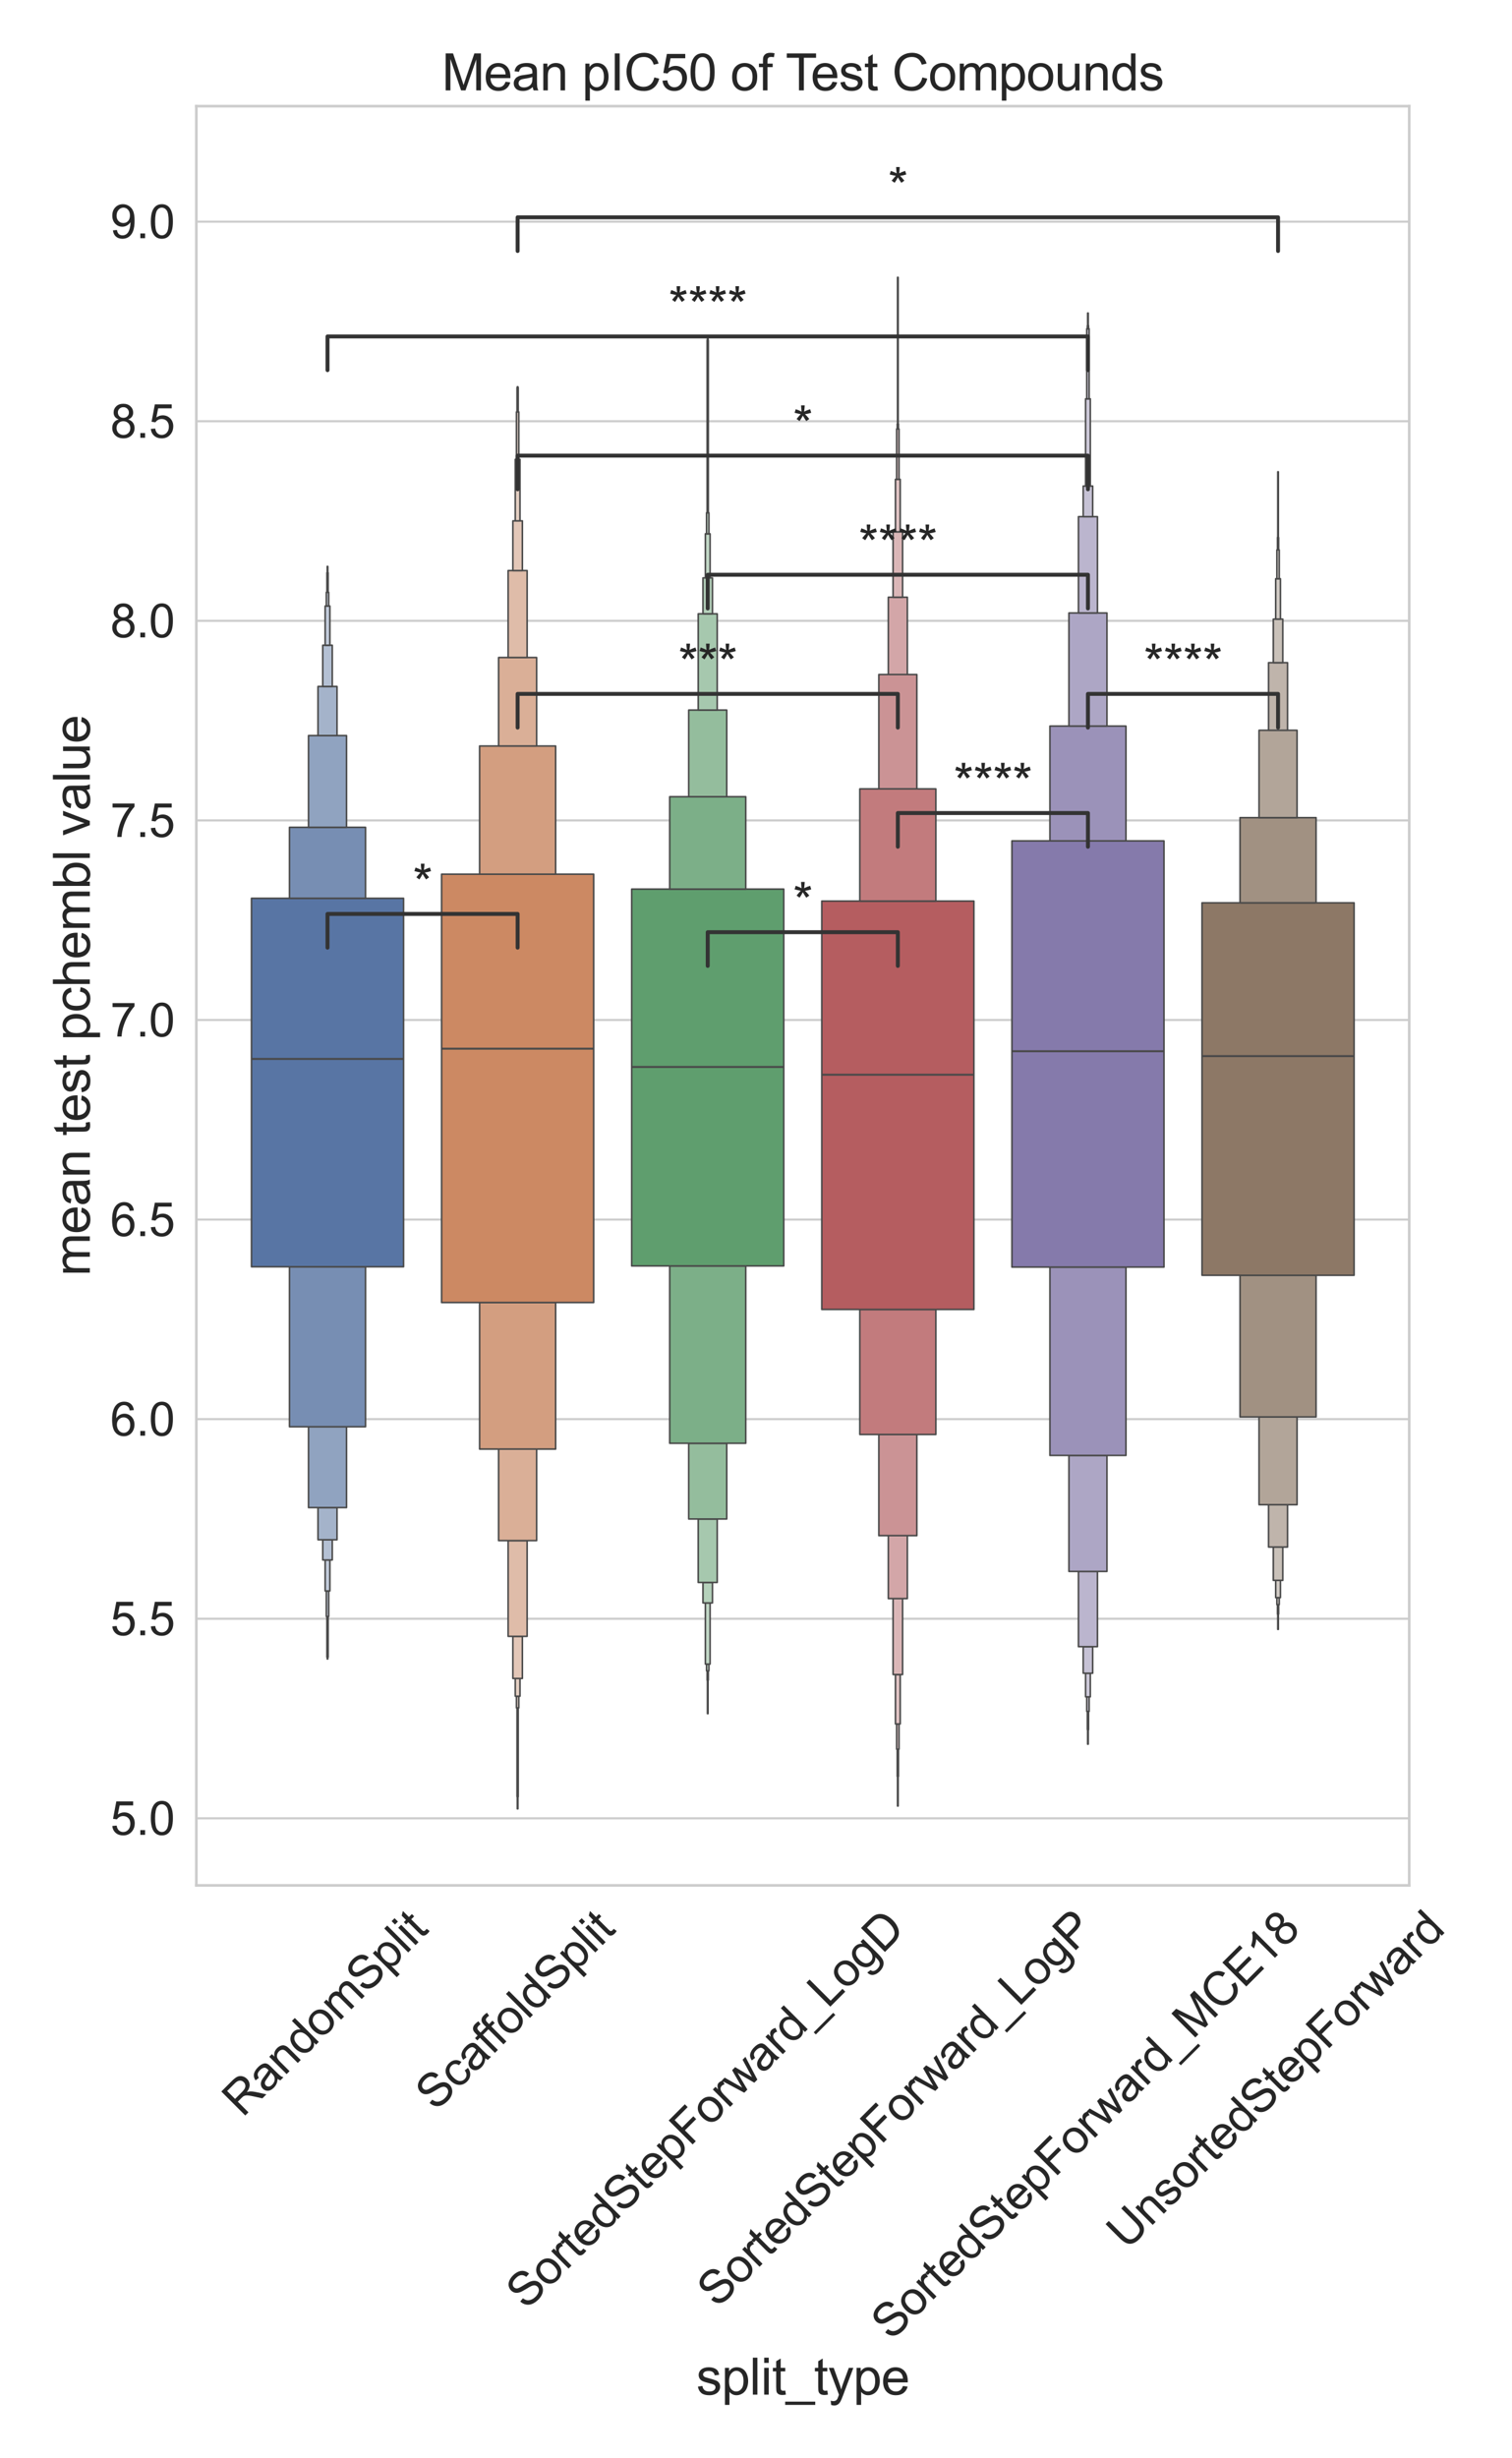 <?xml version="1.0" encoding="utf-8" standalone="no"?>
<!DOCTYPE svg PUBLIC "-//W3C//DTD SVG 1.1//EN"
  "http://www.w3.org/Graphics/SVG/1.1/DTD/svg11.dtd">
<svg xmlns:xlink="http://www.w3.org/1999/xlink" width="576pt" height="936pt" viewBox="0 0 576 936" xmlns="http://www.w3.org/2000/svg" version="1.1">
 <defs>
  <style type="text/css">*{stroke-linejoin: round; stroke-linecap: butt}</style>
 </defs>
 <g id="figure_1">
  <g id="patch_1">
   <path d="M 0 936 
L 576 936 
L 576 0 
L 0 0 
z
" style="fill: #ffffff"/>
  </g>
  <g id="axes_1">
   <g id="patch_2">
    <path d="M 74.796 717.866 
L 536.848 717.866 
L 536.848 40.416 
L 74.796 40.416 
z
" style="fill: #ffffff"/>
   </g>
   <g id="matplotlib.axis_1">
    <g id="xtick_1">
     <g id="text_1">
      <!-- RandomSplit -->
      <g style="fill: #262626" transform="translate(92.437 806.472) rotate(-45) scale(0.176 -0.176)">
       <defs>
        <path id="ArialMT-52" d="M 503 0 
L 503 4581 
L 2534 4581 
Q 3147 4581 3465 4457 
Q 3784 4334 3975 4021 
Q 4166 3709 4166 3331 
Q 4166 2844 3850 2509 
Q 3534 2175 2875 2084 
Q 3116 1969 3241 1856 
Q 3506 1613 3744 1247 
L 4541 0 
L 3778 0 
L 3172 953 
Q 2906 1366 2734 1584 
Q 2563 1803 2427 1890 
Q 2291 1978 2150 2013 
Q 2047 2034 1813 2034 
L 1109 2034 
L 1109 0 
L 503 0 
z
M 1109 2559 
L 2413 2559 
Q 2828 2559 3062 2645 
Q 3297 2731 3419 2920 
Q 3541 3109 3541 3331 
Q 3541 3656 3305 3865 
Q 3069 4075 2559 4075 
L 1109 4075 
L 1109 2559 
z
" transform="scale(0.016)"/>
        <path id="ArialMT-61" d="M 2588 409 
Q 2275 144 1986 34 
Q 1697 -75 1366 -75 
Q 819 -75 525 192 
Q 231 459 231 875 
Q 231 1119 342 1320 
Q 453 1522 633 1644 
Q 813 1766 1038 1828 
Q 1203 1872 1538 1913 
Q 2219 1994 2541 2106 
Q 2544 2222 2544 2253 
Q 2544 2597 2384 2738 
Q 2169 2928 1744 2928 
Q 1347 2928 1158 2789 
Q 969 2650 878 2297 
L 328 2372 
Q 403 2725 575 2942 
Q 747 3159 1072 3276 
Q 1397 3394 1825 3394 
Q 2250 3394 2515 3294 
Q 2781 3194 2906 3042 
Q 3031 2891 3081 2659 
Q 3109 2516 3109 2141 
L 3109 1391 
Q 3109 606 3145 398 
Q 3181 191 3288 0 
L 2700 0 
Q 2613 175 2588 409 
z
M 2541 1666 
Q 2234 1541 1622 1453 
Q 1275 1403 1131 1340 
Q 988 1278 909 1158 
Q 831 1038 831 891 
Q 831 666 1001 516 
Q 1172 366 1500 366 
Q 1825 366 2078 508 
Q 2331 650 2450 897 
Q 2541 1088 2541 1459 
L 2541 1666 
z
" transform="scale(0.016)"/>
        <path id="ArialMT-6e" d="M 422 0 
L 422 3319 
L 928 3319 
L 928 2847 
Q 1294 3394 1984 3394 
Q 2284 3394 2536 3286 
Q 2788 3178 2913 3003 
Q 3038 2828 3088 2588 
Q 3119 2431 3119 2041 
L 3119 0 
L 2556 0 
L 2556 2019 
Q 2556 2363 2490 2533 
Q 2425 2703 2258 2804 
Q 2091 2906 1866 2906 
Q 1506 2906 1245 2678 
Q 984 2450 984 1813 
L 984 0 
L 422 0 
z
" transform="scale(0.016)"/>
        <path id="ArialMT-64" d="M 2575 0 
L 2575 419 
Q 2259 -75 1647 -75 
Q 1250 -75 917 144 
Q 584 363 401 755 
Q 219 1147 219 1656 
Q 219 2153 384 2558 
Q 550 2963 881 3178 
Q 1213 3394 1622 3394 
Q 1922 3394 2156 3267 
Q 2391 3141 2538 2938 
L 2538 4581 
L 3097 4581 
L 3097 0 
L 2575 0 
z
M 797 1656 
Q 797 1019 1065 703 
Q 1334 388 1700 388 
Q 2069 388 2326 689 
Q 2584 991 2584 1609 
Q 2584 2291 2321 2609 
Q 2059 2928 1675 2928 
Q 1300 2928 1048 2622 
Q 797 2316 797 1656 
z
" transform="scale(0.016)"/>
        <path id="ArialMT-6f" d="M 213 1659 
Q 213 2581 725 3025 
Q 1153 3394 1769 3394 
Q 2453 3394 2887 2945 
Q 3322 2497 3322 1706 
Q 3322 1066 3130 698 
Q 2938 331 2570 128 
Q 2203 -75 1769 -75 
Q 1072 -75 642 372 
Q 213 819 213 1659 
z
M 791 1659 
Q 791 1022 1069 705 
Q 1347 388 1769 388 
Q 2188 388 2466 706 
Q 2744 1025 2744 1678 
Q 2744 2294 2464 2611 
Q 2184 2928 1769 2928 
Q 1347 2928 1069 2612 
Q 791 2297 791 1659 
z
" transform="scale(0.016)"/>
        <path id="ArialMT-6d" d="M 422 0 
L 422 3319 
L 925 3319 
L 925 2853 
Q 1081 3097 1340 3245 
Q 1600 3394 1931 3394 
Q 2300 3394 2536 3241 
Q 2772 3088 2869 2813 
Q 3263 3394 3894 3394 
Q 4388 3394 4653 3120 
Q 4919 2847 4919 2278 
L 4919 0 
L 4359 0 
L 4359 2091 
Q 4359 2428 4304 2576 
Q 4250 2725 4106 2815 
Q 3963 2906 3769 2906 
Q 3419 2906 3187 2673 
Q 2956 2441 2956 1928 
L 2956 0 
L 2394 0 
L 2394 2156 
Q 2394 2531 2256 2718 
Q 2119 2906 1806 2906 
Q 1569 2906 1367 2781 
Q 1166 2656 1075 2415 
Q 984 2175 984 1722 
L 984 0 
L 422 0 
z
" transform="scale(0.016)"/>
        <path id="ArialMT-53" d="M 288 1472 
L 859 1522 
Q 900 1178 1048 958 
Q 1197 738 1509 602 
Q 1822 466 2213 466 
Q 2559 466 2825 569 
Q 3091 672 3220 851 
Q 3350 1031 3350 1244 
Q 3350 1459 3225 1620 
Q 3100 1781 2813 1891 
Q 2628 1963 1997 2114 
Q 1366 2266 1113 2400 
Q 784 2572 623 2826 
Q 463 3081 463 3397 
Q 463 3744 659 4045 
Q 856 4347 1234 4503 
Q 1613 4659 2075 4659 
Q 2584 4659 2973 4495 
Q 3363 4331 3572 4012 
Q 3781 3694 3797 3291 
L 3216 3247 
Q 3169 3681 2898 3903 
Q 2628 4125 2100 4125 
Q 1550 4125 1298 3923 
Q 1047 3722 1047 3438 
Q 1047 3191 1225 3031 
Q 1400 2872 2139 2705 
Q 2878 2538 3153 2413 
Q 3553 2228 3743 1945 
Q 3934 1663 3934 1294 
Q 3934 928 3725 604 
Q 3516 281 3123 101 
Q 2731 -78 2241 -78 
Q 1619 -78 1198 103 
Q 778 284 539 648 
Q 300 1013 288 1472 
z
" transform="scale(0.016)"/>
        <path id="ArialMT-70" d="M 422 -1272 
L 422 3319 
L 934 3319 
L 934 2888 
Q 1116 3141 1344 3267 
Q 1572 3394 1897 3394 
Q 2322 3394 2647 3175 
Q 2972 2956 3137 2557 
Q 3303 2159 3303 1684 
Q 3303 1175 3120 767 
Q 2938 359 2589 142 
Q 2241 -75 1856 -75 
Q 1575 -75 1351 44 
Q 1128 163 984 344 
L 984 -1272 
L 422 -1272 
z
M 931 1641 
Q 931 1000 1190 694 
Q 1450 388 1819 388 
Q 2194 388 2461 705 
Q 2728 1022 2728 1688 
Q 2728 2322 2467 2637 
Q 2206 2953 1844 2953 
Q 1484 2953 1207 2617 
Q 931 2281 931 1641 
z
" transform="scale(0.016)"/>
        <path id="ArialMT-6c" d="M 409 0 
L 409 4581 
L 972 4581 
L 972 0 
L 409 0 
z
" transform="scale(0.016)"/>
        <path id="ArialMT-69" d="M 425 3934 
L 425 4581 
L 988 4581 
L 988 3934 
L 425 3934 
z
M 425 0 
L 425 3319 
L 988 3319 
L 988 0 
L 425 0 
z
" transform="scale(0.016)"/>
        <path id="ArialMT-74" d="M 1650 503 
L 1731 6 
Q 1494 -44 1306 -44 
Q 1000 -44 831 53 
Q 663 150 594 308 
Q 525 466 525 972 
L 525 2881 
L 113 2881 
L 113 3319 
L 525 3319 
L 525 4141 
L 1084 4478 
L 1084 3319 
L 1650 3319 
L 1650 2881 
L 1084 2881 
L 1084 941 
Q 1084 700 1114 631 
Q 1144 563 1211 522 
Q 1278 481 1403 481 
Q 1497 481 1650 503 
z
" transform="scale(0.016)"/>
       </defs>
       <use xlink:href="#ArialMT-52"/>
       <use xlink:href="#ArialMT-61" transform="translate(72.217 0)"/>
       <use xlink:href="#ArialMT-6e" transform="translate(127.832 0)"/>
       <use xlink:href="#ArialMT-64" transform="translate(183.447 0)"/>
       <use xlink:href="#ArialMT-6f" transform="translate(239.062 0)"/>
       <use xlink:href="#ArialMT-6d" transform="translate(294.678 0)"/>
       <use xlink:href="#ArialMT-53" transform="translate(377.979 0)"/>
       <use xlink:href="#ArialMT-70" transform="translate(444.678 0)"/>
       <use xlink:href="#ArialMT-6c" transform="translate(500.293 0)"/>
       <use xlink:href="#ArialMT-69" transform="translate(522.51 0)"/>
       <use xlink:href="#ArialMT-74" transform="translate(544.727 0)"/>
      </g>
     </g>
    </g>
    <g id="xtick_2">
     <g id="text_2">
      <!-- ScaffoldSplit -->
      <g style="fill: #262626" transform="translate(166.003 804.183) rotate(-45) scale(0.176 -0.176)">
       <defs>
        <path id="ArialMT-63" d="M 2588 1216 
L 3141 1144 
Q 3050 572 2676 248 
Q 2303 -75 1759 -75 
Q 1078 -75 664 370 
Q 250 816 250 1647 
Q 250 2184 428 2587 
Q 606 2991 970 3192 
Q 1334 3394 1763 3394 
Q 2303 3394 2647 3120 
Q 2991 2847 3088 2344 
L 2541 2259 
Q 2463 2594 2264 2762 
Q 2066 2931 1784 2931 
Q 1359 2931 1093 2626 
Q 828 2322 828 1663 
Q 828 994 1084 691 
Q 1341 388 1753 388 
Q 2084 388 2306 591 
Q 2528 794 2588 1216 
z
" transform="scale(0.016)"/>
        <path id="ArialMT-66" d="M 556 0 
L 556 2881 
L 59 2881 
L 59 3319 
L 556 3319 
L 556 3672 
Q 556 4006 616 4169 
Q 697 4388 901 4523 
Q 1106 4659 1475 4659 
Q 1713 4659 2000 4603 
L 1916 4113 
Q 1741 4144 1584 4144 
Q 1328 4144 1222 4034 
Q 1116 3925 1116 3625 
L 1116 3319 
L 1763 3319 
L 1763 2881 
L 1116 2881 
L 1116 0 
L 556 0 
z
" transform="scale(0.016)"/>
       </defs>
       <use xlink:href="#ArialMT-53"/>
       <use xlink:href="#ArialMT-63" transform="translate(66.699 0)"/>
       <use xlink:href="#ArialMT-61" transform="translate(116.699 0)"/>
       <use xlink:href="#ArialMT-66" transform="translate(172.314 0)"/>
       <use xlink:href="#ArialMT-66" transform="translate(198.348 0)"/>
       <use xlink:href="#ArialMT-6f" transform="translate(226.131 0)"/>
       <use xlink:href="#ArialMT-6c" transform="translate(281.746 0)"/>
       <use xlink:href="#ArialMT-64" transform="translate(303.963 0)"/>
       <use xlink:href="#ArialMT-53" transform="translate(359.578 0)"/>
       <use xlink:href="#ArialMT-70" transform="translate(426.277 0)"/>
       <use xlink:href="#ArialMT-6c" transform="translate(481.893 0)"/>
       <use xlink:href="#ArialMT-69" transform="translate(504.109 0)"/>
       <use xlink:href="#ArialMT-74" transform="translate(526.326 0)"/>
      </g>
     </g>
    </g>
    <g id="xtick_3">
     <g id="text_3">
      <!-- SortedStepForward_LogD -->
      <g style="fill: #262626" transform="translate(200.545 879.799) rotate(-45) scale(0.176 -0.176)">
       <defs>
        <path id="ArialMT-72" d="M 416 0 
L 416 3319 
L 922 3319 
L 922 2816 
Q 1116 3169 1280 3281 
Q 1444 3394 1641 3394 
Q 1925 3394 2219 3213 
L 2025 2691 
Q 1819 2813 1613 2813 
Q 1428 2813 1281 2702 
Q 1134 2591 1072 2394 
Q 978 2094 978 1738 
L 978 0 
L 416 0 
z
" transform="scale(0.016)"/>
        <path id="ArialMT-65" d="M 2694 1069 
L 3275 997 
Q 3138 488 2766 206 
Q 2394 -75 1816 -75 
Q 1088 -75 661 373 
Q 234 822 234 1631 
Q 234 2469 665 2931 
Q 1097 3394 1784 3394 
Q 2450 3394 2872 2941 
Q 3294 2488 3294 1666 
Q 3294 1616 3291 1516 
L 816 1516 
Q 847 969 1125 678 
Q 1403 388 1819 388 
Q 2128 388 2347 550 
Q 2566 713 2694 1069 
z
M 847 1978 
L 2700 1978 
Q 2663 2397 2488 2606 
Q 2219 2931 1791 2931 
Q 1403 2931 1139 2672 
Q 875 2413 847 1978 
z
" transform="scale(0.016)"/>
        <path id="ArialMT-46" d="M 525 0 
L 525 4581 
L 3616 4581 
L 3616 4041 
L 1131 4041 
L 1131 2622 
L 3281 2622 
L 3281 2081 
L 1131 2081 
L 1131 0 
L 525 0 
z
" transform="scale(0.016)"/>
        <path id="ArialMT-77" d="M 1034 0 
L 19 3319 
L 600 3319 
L 1128 1403 
L 1325 691 
Q 1338 744 1497 1375 
L 2025 3319 
L 2603 3319 
L 3100 1394 
L 3266 759 
L 3456 1400 
L 4025 3319 
L 4572 3319 
L 3534 0 
L 2950 0 
L 2422 1988 
L 2294 2553 
L 1622 0 
L 1034 0 
z
" transform="scale(0.016)"/>
        <path id="ArialMT-5f" d="M -97 -1272 
L -97 -866 
L 3631 -866 
L 3631 -1272 
L -97 -1272 
z
" transform="scale(0.016)"/>
        <path id="ArialMT-4c" d="M 469 0 
L 469 4581 
L 1075 4581 
L 1075 541 
L 3331 541 
L 3331 0 
L 469 0 
z
" transform="scale(0.016)"/>
        <path id="ArialMT-67" d="M 319 -275 
L 866 -356 
Q 900 -609 1056 -725 
Q 1266 -881 1628 -881 
Q 2019 -881 2231 -725 
Q 2444 -569 2519 -288 
Q 2563 -116 2559 434 
Q 2191 0 1641 0 
Q 956 0 581 494 
Q 206 988 206 1678 
Q 206 2153 378 2554 
Q 550 2956 876 3175 
Q 1203 3394 1644 3394 
Q 2231 3394 2613 2919 
L 2613 3319 
L 3131 3319 
L 3131 450 
Q 3131 -325 2973 -648 
Q 2816 -972 2473 -1159 
Q 2131 -1347 1631 -1347 
Q 1038 -1347 672 -1080 
Q 306 -813 319 -275 
z
M 784 1719 
Q 784 1066 1043 766 
Q 1303 466 1694 466 
Q 2081 466 2343 764 
Q 2606 1063 2606 1700 
Q 2606 2309 2336 2618 
Q 2066 2928 1684 2928 
Q 1309 2928 1046 2623 
Q 784 2319 784 1719 
z
" transform="scale(0.016)"/>
        <path id="ArialMT-44" d="M 494 0 
L 494 4581 
L 2072 4581 
Q 2606 4581 2888 4516 
Q 3281 4425 3559 4188 
Q 3922 3881 4101 3404 
Q 4281 2928 4281 2316 
Q 4281 1794 4159 1391 
Q 4038 988 3847 723 
Q 3656 459 3429 307 
Q 3203 156 2883 78 
Q 2563 0 2147 0 
L 494 0 
z
M 1100 541 
L 2078 541 
Q 2531 541 2789 625 
Q 3047 709 3200 863 
Q 3416 1078 3536 1442 
Q 3656 1806 3656 2325 
Q 3656 3044 3420 3430 
Q 3184 3816 2847 3947 
Q 2603 4041 2063 4041 
L 1100 4041 
L 1100 541 
z
" transform="scale(0.016)"/>
       </defs>
       <use xlink:href="#ArialMT-53"/>
       <use xlink:href="#ArialMT-6f" transform="translate(66.699 0)"/>
       <use xlink:href="#ArialMT-72" transform="translate(122.314 0)"/>
       <use xlink:href="#ArialMT-74" transform="translate(155.615 0)"/>
       <use xlink:href="#ArialMT-65" transform="translate(183.398 0)"/>
       <use xlink:href="#ArialMT-64" transform="translate(239.014 0)"/>
       <use xlink:href="#ArialMT-53" transform="translate(294.629 0)"/>
       <use xlink:href="#ArialMT-74" transform="translate(361.328 0)"/>
       <use xlink:href="#ArialMT-65" transform="translate(389.111 0)"/>
       <use xlink:href="#ArialMT-70" transform="translate(444.727 0)"/>
       <use xlink:href="#ArialMT-46" transform="translate(500.342 0)"/>
       <use xlink:href="#ArialMT-6f" transform="translate(561.426 0)"/>
       <use xlink:href="#ArialMT-72" transform="translate(617.041 0)"/>
       <use xlink:href="#ArialMT-77" transform="translate(650.342 0)"/>
       <use xlink:href="#ArialMT-61" transform="translate(722.559 0)"/>
       <use xlink:href="#ArialMT-72" transform="translate(778.174 0)"/>
       <use xlink:href="#ArialMT-64" transform="translate(811.475 0)"/>
       <use xlink:href="#ArialMT-5f" transform="translate(867.09 0)"/>
       <use xlink:href="#ArialMT-4c" transform="translate(922.705 0)"/>
       <use xlink:href="#ArialMT-6f" transform="translate(978.32 0)"/>
       <use xlink:href="#ArialMT-67" transform="translate(1033.936 0)"/>
       <use xlink:href="#ArialMT-44" transform="translate(1089.551 0)"/>
      </g>
     </g>
    </g>
    <g id="xtick_4">
     <g id="text_4">
      <!-- SortedStepForward_LogP -->
      <g style="fill: #262626" transform="translate(273.31 879.112) rotate(-45) scale(0.176 -0.176)">
       <defs>
        <path id="ArialMT-50" d="M 494 0 
L 494 4581 
L 2222 4581 
Q 2678 4581 2919 4538 
Q 3256 4481 3484 4323 
Q 3713 4166 3852 3881 
Q 3991 3597 3991 3256 
Q 3991 2672 3619 2267 
Q 3247 1863 2275 1863 
L 1100 1863 
L 1100 0 
L 494 0 
z
M 1100 2403 
L 2284 2403 
Q 2872 2403 3119 2622 
Q 3366 2841 3366 3238 
Q 3366 3525 3220 3729 
Q 3075 3934 2838 4000 
Q 2684 4041 2272 4041 
L 1100 4041 
L 1100 2403 
z
" transform="scale(0.016)"/>
       </defs>
       <use xlink:href="#ArialMT-53"/>
       <use xlink:href="#ArialMT-6f" transform="translate(66.699 0)"/>
       <use xlink:href="#ArialMT-72" transform="translate(122.314 0)"/>
       <use xlink:href="#ArialMT-74" transform="translate(155.615 0)"/>
       <use xlink:href="#ArialMT-65" transform="translate(183.398 0)"/>
       <use xlink:href="#ArialMT-64" transform="translate(239.014 0)"/>
       <use xlink:href="#ArialMT-53" transform="translate(294.629 0)"/>
       <use xlink:href="#ArialMT-74" transform="translate(361.328 0)"/>
       <use xlink:href="#ArialMT-65" transform="translate(389.111 0)"/>
       <use xlink:href="#ArialMT-70" transform="translate(444.727 0)"/>
       <use xlink:href="#ArialMT-46" transform="translate(500.342 0)"/>
       <use xlink:href="#ArialMT-6f" transform="translate(561.426 0)"/>
       <use xlink:href="#ArialMT-72" transform="translate(617.041 0)"/>
       <use xlink:href="#ArialMT-77" transform="translate(650.342 0)"/>
       <use xlink:href="#ArialMT-61" transform="translate(722.559 0)"/>
       <use xlink:href="#ArialMT-72" transform="translate(778.174 0)"/>
       <use xlink:href="#ArialMT-64" transform="translate(811.475 0)"/>
       <use xlink:href="#ArialMT-5f" transform="translate(867.09 0)"/>
       <use xlink:href="#ArialMT-4c" transform="translate(922.705 0)"/>
       <use xlink:href="#ArialMT-6f" transform="translate(978.32 0)"/>
       <use xlink:href="#ArialMT-67" transform="translate(1033.936 0)"/>
       <use xlink:href="#ArialMT-50" transform="translate(1089.551 0)"/>
      </g>
     </g>
    </g>
    <g id="xtick_5">
     <g id="text_5">
      <!-- SortedStepForward_MCE18 -->
      <g style="fill: #262626" transform="translate(339.588 891.546) rotate(-45) scale(0.176 -0.176)">
       <defs>
        <path id="ArialMT-4d" d="M 475 0 
L 475 4581 
L 1388 4581 
L 2472 1338 
Q 2622 884 2691 659 
Q 2769 909 2934 1394 
L 4031 4581 
L 4847 4581 
L 4847 0 
L 4263 0 
L 4263 3834 
L 2931 0 
L 2384 0 
L 1059 3900 
L 1059 0 
L 475 0 
z
" transform="scale(0.016)"/>
        <path id="ArialMT-43" d="M 3763 1606 
L 4369 1453 
Q 4178 706 3683 314 
Q 3188 -78 2472 -78 
Q 1731 -78 1267 223 
Q 803 525 561 1097 
Q 319 1669 319 2325 
Q 319 3041 592 3573 
Q 866 4106 1370 4382 
Q 1875 4659 2481 4659 
Q 3169 4659 3637 4309 
Q 4106 3959 4291 3325 
L 3694 3184 
Q 3534 3684 3231 3912 
Q 2928 4141 2469 4141 
Q 1941 4141 1586 3887 
Q 1231 3634 1087 3207 
Q 944 2781 944 2328 
Q 944 1744 1114 1308 
Q 1284 872 1643 656 
Q 2003 441 2422 441 
Q 2931 441 3284 734 
Q 3638 1028 3763 1606 
z
" transform="scale(0.016)"/>
        <path id="ArialMT-45" d="M 506 0 
L 506 4581 
L 3819 4581 
L 3819 4041 
L 1113 4041 
L 1113 2638 
L 3647 2638 
L 3647 2100 
L 1113 2100 
L 1113 541 
L 3925 541 
L 3925 0 
L 506 0 
z
" transform="scale(0.016)"/>
        <path id="ArialMT-31" d="M 2384 0 
L 1822 0 
L 1822 3584 
Q 1619 3391 1289 3197 
Q 959 3003 697 2906 
L 697 3450 
Q 1169 3672 1522 3987 
Q 1875 4303 2022 4600 
L 2384 4600 
L 2384 0 
z
" transform="scale(0.016)"/>
        <path id="ArialMT-38" d="M 1131 2484 
Q 781 2613 612 2850 
Q 444 3088 444 3419 
Q 444 3919 803 4259 
Q 1163 4600 1759 4600 
Q 2359 4600 2725 4251 
Q 3091 3903 3091 3403 
Q 3091 3084 2923 2848 
Q 2756 2613 2416 2484 
Q 2838 2347 3058 2040 
Q 3278 1734 3278 1309 
Q 3278 722 2862 322 
Q 2447 -78 1769 -78 
Q 1091 -78 675 323 
Q 259 725 259 1325 
Q 259 1772 486 2073 
Q 713 2375 1131 2484 
z
M 1019 3438 
Q 1019 3113 1228 2906 
Q 1438 2700 1772 2700 
Q 2097 2700 2305 2904 
Q 2513 3109 2513 3406 
Q 2513 3716 2298 3927 
Q 2084 4138 1766 4138 
Q 1444 4138 1231 3931 
Q 1019 3725 1019 3438 
z
M 838 1322 
Q 838 1081 952 856 
Q 1066 631 1291 507 
Q 1516 384 1775 384 
Q 2178 384 2440 643 
Q 2703 903 2703 1303 
Q 2703 1709 2433 1975 
Q 2163 2241 1756 2241 
Q 1359 2241 1098 1978 
Q 838 1716 838 1322 
z
" transform="scale(0.016)"/>
       </defs>
       <use xlink:href="#ArialMT-53"/>
       <use xlink:href="#ArialMT-6f" transform="translate(66.699 0)"/>
       <use xlink:href="#ArialMT-72" transform="translate(122.314 0)"/>
       <use xlink:href="#ArialMT-74" transform="translate(155.615 0)"/>
       <use xlink:href="#ArialMT-65" transform="translate(183.398 0)"/>
       <use xlink:href="#ArialMT-64" transform="translate(239.014 0)"/>
       <use xlink:href="#ArialMT-53" transform="translate(294.629 0)"/>
       <use xlink:href="#ArialMT-74" transform="translate(361.328 0)"/>
       <use xlink:href="#ArialMT-65" transform="translate(389.111 0)"/>
       <use xlink:href="#ArialMT-70" transform="translate(444.727 0)"/>
       <use xlink:href="#ArialMT-46" transform="translate(500.342 0)"/>
       <use xlink:href="#ArialMT-6f" transform="translate(561.426 0)"/>
       <use xlink:href="#ArialMT-72" transform="translate(617.041 0)"/>
       <use xlink:href="#ArialMT-77" transform="translate(650.342 0)"/>
       <use xlink:href="#ArialMT-61" transform="translate(722.559 0)"/>
       <use xlink:href="#ArialMT-72" transform="translate(778.174 0)"/>
       <use xlink:href="#ArialMT-64" transform="translate(811.475 0)"/>
       <use xlink:href="#ArialMT-5f" transform="translate(867.09 0)"/>
       <use xlink:href="#ArialMT-4d" transform="translate(922.705 0)"/>
       <use xlink:href="#ArialMT-43" transform="translate(1006.006 0)"/>
       <use xlink:href="#ArialMT-45" transform="translate(1078.223 0)"/>
       <use xlink:href="#ArialMT-31" transform="translate(1144.922 0)"/>
       <use xlink:href="#ArialMT-38" transform="translate(1200.537 0)"/>
      </g>
     </g>
    </g>
    <g id="xtick_6">
     <g id="text_6">
      <!-- UnsortedStepForward -->
      <g style="fill: #262626" transform="translate(429.304 856.958) rotate(-45) scale(0.176 -0.176)">
       <defs>
        <path id="ArialMT-55" d="M 3500 4581 
L 4106 4581 
L 4106 1934 
Q 4106 1244 3950 837 
Q 3794 431 3386 176 
Q 2978 -78 2316 -78 
Q 1672 -78 1262 144 
Q 853 366 678 786 
Q 503 1206 503 1934 
L 503 4581 
L 1109 4581 
L 1109 1938 
Q 1109 1341 1220 1058 
Q 1331 775 1601 622 
Q 1872 469 2263 469 
Q 2931 469 3215 772 
Q 3500 1075 3500 1938 
L 3500 4581 
z
" transform="scale(0.016)"/>
        <path id="ArialMT-73" d="M 197 991 
L 753 1078 
Q 800 744 1014 566 
Q 1228 388 1613 388 
Q 2000 388 2187 545 
Q 2375 703 2375 916 
Q 2375 1106 2209 1216 
Q 2094 1291 1634 1406 
Q 1016 1563 777 1677 
Q 538 1791 414 1992 
Q 291 2194 291 2438 
Q 291 2659 392 2848 
Q 494 3038 669 3163 
Q 800 3259 1026 3326 
Q 1253 3394 1513 3394 
Q 1903 3394 2198 3281 
Q 2494 3169 2634 2976 
Q 2775 2784 2828 2463 
L 2278 2388 
Q 2241 2644 2061 2787 
Q 1881 2931 1553 2931 
Q 1166 2931 1000 2803 
Q 834 2675 834 2503 
Q 834 2394 903 2306 
Q 972 2216 1119 2156 
Q 1203 2125 1616 2013 
Q 2213 1853 2448 1751 
Q 2684 1650 2818 1456 
Q 2953 1263 2953 975 
Q 2953 694 2789 445 
Q 2625 197 2315 61 
Q 2006 -75 1616 -75 
Q 969 -75 630 194 
Q 291 463 197 991 
z
" transform="scale(0.016)"/>
       </defs>
       <use xlink:href="#ArialMT-55"/>
       <use xlink:href="#ArialMT-6e" transform="translate(72.217 0)"/>
       <use xlink:href="#ArialMT-73" transform="translate(127.832 0)"/>
       <use xlink:href="#ArialMT-6f" transform="translate(177.832 0)"/>
       <use xlink:href="#ArialMT-72" transform="translate(233.447 0)"/>
       <use xlink:href="#ArialMT-74" transform="translate(266.748 0)"/>
       <use xlink:href="#ArialMT-65" transform="translate(294.531 0)"/>
       <use xlink:href="#ArialMT-64" transform="translate(350.146 0)"/>
       <use xlink:href="#ArialMT-53" transform="translate(405.762 0)"/>
       <use xlink:href="#ArialMT-74" transform="translate(472.461 0)"/>
       <use xlink:href="#ArialMT-65" transform="translate(500.244 0)"/>
       <use xlink:href="#ArialMT-70" transform="translate(555.859 0)"/>
       <use xlink:href="#ArialMT-46" transform="translate(611.475 0)"/>
       <use xlink:href="#ArialMT-6f" transform="translate(672.559 0)"/>
       <use xlink:href="#ArialMT-72" transform="translate(728.174 0)"/>
       <use xlink:href="#ArialMT-77" transform="translate(761.475 0)"/>
       <use xlink:href="#ArialMT-61" transform="translate(833.691 0)"/>
       <use xlink:href="#ArialMT-72" transform="translate(889.307 0)"/>
       <use xlink:href="#ArialMT-64" transform="translate(922.607 0)"/>
      </g>
     </g>
    </g>
    <g id="text_7">
     <!-- split_type -->
     <g style="fill: #262626" transform="translate(265.268 911.762) scale(0.192 -0.192)">
      <defs>
       <path id="ArialMT-79" d="M 397 -1278 
L 334 -750 
Q 519 -800 656 -800 
Q 844 -800 956 -737 
Q 1069 -675 1141 -563 
Q 1194 -478 1313 -144 
Q 1328 -97 1363 -6 
L 103 3319 
L 709 3319 
L 1400 1397 
Q 1534 1031 1641 628 
Q 1738 1016 1872 1384 
L 2581 3319 
L 3144 3319 
L 1881 -56 
Q 1678 -603 1566 -809 
Q 1416 -1088 1222 -1217 
Q 1028 -1347 759 -1347 
Q 597 -1347 397 -1278 
z
" transform="scale(0.016)"/>
      </defs>
      <use xlink:href="#ArialMT-73"/>
      <use xlink:href="#ArialMT-70" transform="translate(50 0)"/>
      <use xlink:href="#ArialMT-6c" transform="translate(105.615 0)"/>
      <use xlink:href="#ArialMT-69" transform="translate(127.832 0)"/>
      <use xlink:href="#ArialMT-74" transform="translate(150.049 0)"/>
      <use xlink:href="#ArialMT-5f" transform="translate(177.832 0)"/>
      <use xlink:href="#ArialMT-74" transform="translate(233.447 0)"/>
      <use xlink:href="#ArialMT-79" transform="translate(261.23 0)"/>
      <use xlink:href="#ArialMT-70" transform="translate(311.23 0)"/>
      <use xlink:href="#ArialMT-65" transform="translate(366.846 0)"/>
     </g>
    </g>
   </g>
   <g id="matplotlib.axis_2">
    <g id="ytick_1">
     <g id="line2d_1">
      <path d="M 74.796 692.321 
L 536.848 692.321 
" clip-path="url(#pfbcce9d0a1)" style="fill: none; stroke: #cccccc; stroke-width: 0.8; stroke-linecap: round"/>
     </g>
     <g id="text_8">
      <!-- 5.0 -->
      <g style="fill: #262626" transform="translate(42.032 698.62) scale(0.176 -0.176)">
       <defs>
        <path id="ArialMT-35" d="M 266 1200 
L 856 1250 
Q 922 819 1161 601 
Q 1400 384 1738 384 
Q 2144 384 2425 690 
Q 2706 997 2706 1503 
Q 2706 1984 2436 2262 
Q 2166 2541 1728 2541 
Q 1456 2541 1237 2417 
Q 1019 2294 894 2097 
L 366 2166 
L 809 4519 
L 3088 4519 
L 3088 3981 
L 1259 3981 
L 1013 2750 
Q 1425 3038 1878 3038 
Q 2478 3038 2890 2622 
Q 3303 2206 3303 1553 
Q 3303 931 2941 478 
Q 2500 -78 1738 -78 
Q 1113 -78 717 272 
Q 322 622 266 1200 
z
" transform="scale(0.016)"/>
        <path id="ArialMT-2e" d="M 581 0 
L 581 641 
L 1222 641 
L 1222 0 
L 581 0 
z
" transform="scale(0.016)"/>
        <path id="ArialMT-30" d="M 266 2259 
Q 266 3072 433 3567 
Q 600 4063 929 4331 
Q 1259 4600 1759 4600 
Q 2128 4600 2406 4451 
Q 2684 4303 2865 4023 
Q 3047 3744 3150 3342 
Q 3253 2941 3253 2259 
Q 3253 1453 3087 958 
Q 2922 463 2592 192 
Q 2263 -78 1759 -78 
Q 1097 -78 719 397 
Q 266 969 266 2259 
z
M 844 2259 
Q 844 1131 1108 757 
Q 1372 384 1759 384 
Q 2147 384 2411 759 
Q 2675 1134 2675 2259 
Q 2675 3391 2411 3762 
Q 2147 4134 1753 4134 
Q 1366 4134 1134 3806 
Q 844 3388 844 2259 
z
" transform="scale(0.016)"/>
       </defs>
       <use xlink:href="#ArialMT-35"/>
       <use xlink:href="#ArialMT-2e" transform="translate(55.615 0)"/>
       <use xlink:href="#ArialMT-30" transform="translate(83.398 0)"/>
      </g>
     </g>
    </g>
    <g id="ytick_2">
     <g id="line2d_2">
      <path d="M 74.796 616.331 
L 536.848 616.331 
" clip-path="url(#pfbcce9d0a1)" style="fill: none; stroke: #cccccc; stroke-width: 0.8; stroke-linecap: round"/>
     </g>
     <g id="text_9">
      <!-- 5.5 -->
      <g style="fill: #262626" transform="translate(42.032 622.629) scale(0.176 -0.176)">
       <use xlink:href="#ArialMT-35"/>
       <use xlink:href="#ArialMT-2e" transform="translate(55.615 0)"/>
       <use xlink:href="#ArialMT-35" transform="translate(83.398 0)"/>
      </g>
     </g>
    </g>
    <g id="ytick_3">
     <g id="line2d_3">
      <path d="M 74.796 540.34 
L 536.848 540.34 
" clip-path="url(#pfbcce9d0a1)" style="fill: none; stroke: #cccccc; stroke-width: 0.8; stroke-linecap: round"/>
     </g>
     <g id="text_10">
      <!-- 6.0 -->
      <g style="fill: #262626" transform="translate(42.032 546.639) scale(0.176 -0.176)">
       <defs>
        <path id="ArialMT-36" d="M 3184 3459 
L 2625 3416 
Q 2550 3747 2413 3897 
Q 2184 4138 1850 4138 
Q 1581 4138 1378 3988 
Q 1113 3794 959 3422 
Q 806 3050 800 2363 
Q 1003 2672 1297 2822 
Q 1591 2972 1913 2972 
Q 2475 2972 2870 2558 
Q 3266 2144 3266 1488 
Q 3266 1056 3080 686 
Q 2894 316 2569 119 
Q 2244 -78 1831 -78 
Q 1128 -78 684 439 
Q 241 956 241 2144 
Q 241 3472 731 4075 
Q 1159 4600 1884 4600 
Q 2425 4600 2770 4297 
Q 3116 3994 3184 3459 
z
M 888 1484 
Q 888 1194 1011 928 
Q 1134 663 1356 523 
Q 1578 384 1822 384 
Q 2178 384 2434 671 
Q 2691 959 2691 1453 
Q 2691 1928 2437 2201 
Q 2184 2475 1800 2475 
Q 1419 2475 1153 2201 
Q 888 1928 888 1484 
z
" transform="scale(0.016)"/>
       </defs>
       <use xlink:href="#ArialMT-36"/>
       <use xlink:href="#ArialMT-2e" transform="translate(55.615 0)"/>
       <use xlink:href="#ArialMT-30" transform="translate(83.398 0)"/>
      </g>
     </g>
    </g>
    <g id="ytick_4">
     <g id="line2d_4">
      <path d="M 74.796 464.35 
L 536.848 464.35 
" clip-path="url(#pfbcce9d0a1)" style="fill: none; stroke: #cccccc; stroke-width: 0.8; stroke-linecap: round"/>
     </g>
     <g id="text_11">
      <!-- 6.5 -->
      <g style="fill: #262626" transform="translate(42.032 470.649) scale(0.176 -0.176)">
       <use xlink:href="#ArialMT-36"/>
       <use xlink:href="#ArialMT-2e" transform="translate(55.615 0)"/>
       <use xlink:href="#ArialMT-35" transform="translate(83.398 0)"/>
      </g>
     </g>
    </g>
    <g id="ytick_5">
     <g id="line2d_5">
      <path d="M 74.796 388.36 
L 536.848 388.36 
" clip-path="url(#pfbcce9d0a1)" style="fill: none; stroke: #cccccc; stroke-width: 0.8; stroke-linecap: round"/>
     </g>
     <g id="text_12">
      <!-- 7.0 -->
      <g style="fill: #262626" transform="translate(42.032 394.659) scale(0.176 -0.176)">
       <defs>
        <path id="ArialMT-37" d="M 303 3981 
L 303 4522 
L 3269 4522 
L 3269 4084 
Q 2831 3619 2401 2847 
Q 1972 2075 1738 1259 
Q 1569 684 1522 0 
L 944 0 
Q 953 541 1156 1306 
Q 1359 2072 1739 2783 
Q 2119 3494 2547 3981 
L 303 3981 
z
" transform="scale(0.016)"/>
       </defs>
       <use xlink:href="#ArialMT-37"/>
       <use xlink:href="#ArialMT-2e" transform="translate(55.615 0)"/>
       <use xlink:href="#ArialMT-30" transform="translate(83.398 0)"/>
      </g>
     </g>
    </g>
    <g id="ytick_6">
     <g id="line2d_6">
      <path d="M 74.796 312.37 
L 536.848 312.37 
" clip-path="url(#pfbcce9d0a1)" style="fill: none; stroke: #cccccc; stroke-width: 0.8; stroke-linecap: round"/>
     </g>
     <g id="text_13">
      <!-- 7.5 -->
      <g style="fill: #262626" transform="translate(42.032 318.669) scale(0.176 -0.176)">
       <use xlink:href="#ArialMT-37"/>
       <use xlink:href="#ArialMT-2e" transform="translate(55.615 0)"/>
       <use xlink:href="#ArialMT-35" transform="translate(83.398 0)"/>
      </g>
     </g>
    </g>
    <g id="ytick_7">
     <g id="line2d_7">
      <path d="M 74.796 236.38 
L 536.848 236.38 
" clip-path="url(#pfbcce9d0a1)" style="fill: none; stroke: #cccccc; stroke-width: 0.8; stroke-linecap: round"/>
     </g>
     <g id="text_14">
      <!-- 8.0 -->
      <g style="fill: #262626" transform="translate(42.032 242.678) scale(0.176 -0.176)">
       <use xlink:href="#ArialMT-38"/>
       <use xlink:href="#ArialMT-2e" transform="translate(55.615 0)"/>
       <use xlink:href="#ArialMT-30" transform="translate(83.398 0)"/>
      </g>
     </g>
    </g>
    <g id="ytick_8">
     <g id="line2d_8">
      <path d="M 74.796 160.389 
L 536.848 160.389 
" clip-path="url(#pfbcce9d0a1)" style="fill: none; stroke: #cccccc; stroke-width: 0.8; stroke-linecap: round"/>
     </g>
     <g id="text_15">
      <!-- 8.5 -->
      <g style="fill: #262626" transform="translate(42.032 166.688) scale(0.176 -0.176)">
       <use xlink:href="#ArialMT-38"/>
       <use xlink:href="#ArialMT-2e" transform="translate(55.615 0)"/>
       <use xlink:href="#ArialMT-35" transform="translate(83.398 0)"/>
      </g>
     </g>
    </g>
    <g id="ytick_9">
     <g id="line2d_9">
      <path d="M 74.796 84.399 
L 536.848 84.399 
" clip-path="url(#pfbcce9d0a1)" style="fill: none; stroke: #cccccc; stroke-width: 0.8; stroke-linecap: round"/>
     </g>
     <g id="text_16">
      <!-- 9.0 -->
      <g style="fill: #262626" transform="translate(42.032 90.698) scale(0.176 -0.176)">
       <defs>
        <path id="ArialMT-39" d="M 350 1059 
L 891 1109 
Q 959 728 1153 556 
Q 1347 384 1650 384 
Q 1909 384 2104 503 
Q 2300 622 2425 820 
Q 2550 1019 2634 1356 
Q 2719 1694 2719 2044 
Q 2719 2081 2716 2156 
Q 2547 1888 2255 1720 
Q 1963 1553 1622 1553 
Q 1053 1553 659 1965 
Q 266 2378 266 3053 
Q 266 3750 677 4175 
Q 1088 4600 1706 4600 
Q 2153 4600 2523 4359 
Q 2894 4119 3086 3673 
Q 3278 3228 3278 2384 
Q 3278 1506 3087 986 
Q 2897 466 2520 194 
Q 2144 -78 1638 -78 
Q 1100 -78 759 220 
Q 419 519 350 1059 
z
M 2653 3081 
Q 2653 3566 2395 3850 
Q 2138 4134 1775 4134 
Q 1400 4134 1122 3828 
Q 844 3522 844 3034 
Q 844 2597 1108 2323 
Q 1372 2050 1759 2050 
Q 2150 2050 2401 2323 
Q 2653 2597 2653 3081 
z
" transform="scale(0.016)"/>
       </defs>
       <use xlink:href="#ArialMT-39"/>
       <use xlink:href="#ArialMT-2e" transform="translate(55.615 0)"/>
       <use xlink:href="#ArialMT-30" transform="translate(83.398 0)"/>
      </g>
     </g>
    </g>
    <g id="text_17">
     <!-- mean test pchembl value -->
     <g style="fill: #262626" transform="translate(34.216 485.859) rotate(-90) scale(0.192 -0.192)">
      <defs>
       <path id="ArialMT-20" transform="scale(0.016)"/>
       <path id="ArialMT-68" d="M 422 0 
L 422 4581 
L 984 4581 
L 984 2938 
Q 1378 3394 1978 3394 
Q 2347 3394 2619 3248 
Q 2891 3103 3008 2847 
Q 3125 2591 3125 2103 
L 3125 0 
L 2563 0 
L 2563 2103 
Q 2563 2525 2380 2717 
Q 2197 2909 1863 2909 
Q 1613 2909 1392 2779 
Q 1172 2650 1078 2428 
Q 984 2206 984 1816 
L 984 0 
L 422 0 
z
" transform="scale(0.016)"/>
       <path id="ArialMT-62" d="M 941 0 
L 419 0 
L 419 4581 
L 981 4581 
L 981 2947 
Q 1338 3394 1891 3394 
Q 2197 3394 2470 3270 
Q 2744 3147 2920 2923 
Q 3097 2700 3197 2384 
Q 3297 2069 3297 1709 
Q 3297 856 2875 390 
Q 2453 -75 1863 -75 
Q 1275 -75 941 416 
L 941 0 
z
M 934 1684 
Q 934 1088 1097 822 
Q 1363 388 1816 388 
Q 2184 388 2453 708 
Q 2722 1028 2722 1663 
Q 2722 2313 2464 2622 
Q 2206 2931 1841 2931 
Q 1472 2931 1203 2611 
Q 934 2291 934 1684 
z
" transform="scale(0.016)"/>
       <path id="ArialMT-76" d="M 1344 0 
L 81 3319 
L 675 3319 
L 1388 1331 
Q 1503 1009 1600 663 
Q 1675 925 1809 1294 
L 2547 3319 
L 3125 3319 
L 1869 0 
L 1344 0 
z
" transform="scale(0.016)"/>
       <path id="ArialMT-75" d="M 2597 0 
L 2597 488 
Q 2209 -75 1544 -75 
Q 1250 -75 995 37 
Q 741 150 617 320 
Q 494 491 444 738 
Q 409 903 409 1263 
L 409 3319 
L 972 3319 
L 972 1478 
Q 972 1038 1006 884 
Q 1059 663 1231 536 
Q 1403 409 1656 409 
Q 1909 409 2131 539 
Q 2353 669 2445 892 
Q 2538 1116 2538 1541 
L 2538 3319 
L 3100 3319 
L 3100 0 
L 2597 0 
z
" transform="scale(0.016)"/>
      </defs>
      <use xlink:href="#ArialMT-6d"/>
      <use xlink:href="#ArialMT-65" transform="translate(83.301 0)"/>
      <use xlink:href="#ArialMT-61" transform="translate(138.916 0)"/>
      <use xlink:href="#ArialMT-6e" transform="translate(194.531 0)"/>
      <use xlink:href="#ArialMT-20" transform="translate(250.146 0)"/>
      <use xlink:href="#ArialMT-74" transform="translate(277.93 0)"/>
      <use xlink:href="#ArialMT-65" transform="translate(305.713 0)"/>
      <use xlink:href="#ArialMT-73" transform="translate(361.328 0)"/>
      <use xlink:href="#ArialMT-74" transform="translate(411.328 0)"/>
      <use xlink:href="#ArialMT-20" transform="translate(439.111 0)"/>
      <use xlink:href="#ArialMT-70" transform="translate(466.895 0)"/>
      <use xlink:href="#ArialMT-63" transform="translate(522.51 0)"/>
      <use xlink:href="#ArialMT-68" transform="translate(572.51 0)"/>
      <use xlink:href="#ArialMT-65" transform="translate(628.125 0)"/>
      <use xlink:href="#ArialMT-6d" transform="translate(683.74 0)"/>
      <use xlink:href="#ArialMT-62" transform="translate(767.041 0)"/>
      <use xlink:href="#ArialMT-6c" transform="translate(822.656 0)"/>
      <use xlink:href="#ArialMT-20" transform="translate(844.873 0)"/>
      <use xlink:href="#ArialMT-76" transform="translate(872.656 0)"/>
      <use xlink:href="#ArialMT-61" transform="translate(922.656 0)"/>
      <use xlink:href="#ArialMT-6c" transform="translate(978.271 0)"/>
      <use xlink:href="#ArialMT-75" transform="translate(1000.488 0)"/>
      <use xlink:href="#ArialMT-65" transform="translate(1056.104 0)"/>
     </g>
    </g>
   </g>
   <g id="PatchCollection_1">
    <path d="M 124.654 631.65 
L 124.88 631.65 
L 124.88 630.881 
L 124.654 630.881 
z
" clip-path="url(#pfbcce9d0a1)" style="fill: #d8dde5; stroke: #494949; stroke-width: 0.6"/>
    <path d="M 124.541 630.881 
L 124.993 630.881 
L 124.993 615.483 
L 124.541 615.483 
z
" clip-path="url(#pfbcce9d0a1)" style="fill: #d2d8e2; stroke: #494949; stroke-width: 0.6"/>
    <path d="M 124.315 615.483 
L 125.22 615.483 
L 125.22 605.758 
L 124.315 605.758 
z
" clip-path="url(#pfbcce9d0a1)" style="fill: #cad2de; stroke: #494949; stroke-width: 0.6"/>
    <path d="M 123.862 605.758 
L 125.672 605.758 
L 125.672 593.968 
L 123.862 593.968 
z
" clip-path="url(#pfbcce9d0a1)" style="fill: #c1cad9; stroke: #494949; stroke-width: 0.6"/>
    <path d="M 122.957 593.968 
L 126.578 593.968 
L 126.578 586.273 
L 122.957 586.273 
z
" clip-path="url(#pfbcce9d0a1)" style="fill: #b4c0d3; stroke: #494949; stroke-width: 0.6"/>
    <path d="M 121.146 586.273 
L 128.388 586.273 
L 128.388 574.015 
L 121.146 574.015 
z
" clip-path="url(#pfbcce9d0a1)" style="fill: #a4b3ca; stroke: #494949; stroke-width: 0.6"/>
    <path d="M 117.525 574.015 
L 132.009 574.015 
L 132.009 543.242 
L 117.525 543.242 
z
" clip-path="url(#pfbcce9d0a1)" style="fill: #90a3c0; stroke: #494949; stroke-width: 0.6"/>
    <path d="M 110.283 543.242 
L 139.252 543.242 
L 139.252 482.323 
L 110.283 482.323 
z
" clip-path="url(#pfbcce9d0a1)" style="fill: #778eb3; stroke: #494949; stroke-width: 0.6"/>
    <path d="M 95.798 482.323 
L 153.736 482.323 
L 153.736 342.025 
L 95.798 342.025 
z
" clip-path="url(#pfbcce9d0a1)" style="fill: #5875a4; stroke: #494949; stroke-width: 0.6"/>
    <path d="M 110.283 342.025 
L 139.252 342.025 
L 139.252 315.002 
L 110.283 315.002 
z
" clip-path="url(#pfbcce9d0a1)" style="fill: #778eb3; stroke: #494949; stroke-width: 0.6"/>
    <path d="M 117.525 315.002 
L 132.009 315.002 
L 132.009 280.068 
L 117.525 280.068 
z
" clip-path="url(#pfbcce9d0a1)" style="fill: #90a3c0; stroke: #494949; stroke-width: 0.6"/>
    <path d="M 121.146 280.068 
L 128.388 280.068 
L 128.388 261.377 
L 121.146 261.377 
z
" clip-path="url(#pfbcce9d0a1)" style="fill: #a4b3ca; stroke: #494949; stroke-width: 0.6"/>
    <path d="M 122.957 261.377 
L 126.578 261.377 
L 126.578 245.67 
L 122.957 245.67 
z
" clip-path="url(#pfbcce9d0a1)" style="fill: #b4c0d3; stroke: #494949; stroke-width: 0.6"/>
    <path d="M 123.862 245.67 
L 125.672 245.67 
L 125.672 230.75 
L 123.862 230.75 
z
" clip-path="url(#pfbcce9d0a1)" style="fill: #c1cad9; stroke: #494949; stroke-width: 0.6"/>
    <path d="M 124.315 230.75 
L 125.22 230.75 
L 125.22 225.534 
L 124.315 225.534 
z
" clip-path="url(#pfbcce9d0a1)" style="fill: #cad2de; stroke: #494949; stroke-width: 0.6"/>
    <path d="M 124.541 225.534 
L 124.993 225.534 
L 124.993 218.121 
L 124.541 218.121 
z
" clip-path="url(#pfbcce9d0a1)" style="fill: #d2d8e2; stroke: #494949; stroke-width: 0.6"/>
    <path d="M 124.654 218.121 
L 124.88 218.121 
L 124.88 215.669 
L 124.654 215.669 
z
" clip-path="url(#pfbcce9d0a1)" style="fill: #d8dde5; stroke: #494949; stroke-width: 0.6"/>
   </g>
   <g id="PathCollection_1">
    <path d="M 0 938.5 
C 0.663 938.5 1.299 938.237 1.768 937.768 
C 2.237 937.299 2.5 936.663 2.5 936 
C 2.5 935.337 2.237 934.701 1.768 934.232 
C 1.299 933.763 0.663 933.5 0 933.5 
C -0.663 933.5 -1.299 933.763 -1.768 934.232 
C -2.237 934.701 -2.5 935.337 -2.5 936 
C -2.5 936.663 -2.237 937.299 -1.768 937.768 
C -1.299 938.237 -0.663 938.5 0 938.5 
" clip-path="url(#pfbcce9d0a1)" style="fill: none; stroke: #737373; stroke-width: 0.8"/>
   </g>
   <g id="PatchCollection_2">
    <path d="M 197.076 688.711 
L 197.302 688.711 
L 197.302 684.061 
L 197.076 684.061 
z
" clip-path="url(#pfbcce9d0a1)" style="fill: #ece0da; stroke: #494949; stroke-width: 0.6"/>
    <path d="M 196.963 684.061 
L 197.415 684.061 
L 197.415 650.273 
L 196.963 650.273 
z
" clip-path="url(#pfbcce9d0a1)" style="fill: #eadcd4; stroke: #494949; stroke-width: 0.6"/>
    <path d="M 196.736 650.273 
L 197.642 650.273 
L 197.642 645.829 
L 196.736 645.829 
z
" clip-path="url(#pfbcce9d0a1)" style="fill: #e8d6cc; stroke: #494949; stroke-width: 0.6"/>
    <path d="M 196.284 645.829 
L 198.094 645.829 
L 198.094 639.07 
L 196.284 639.07 
z
" clip-path="url(#pfbcce9d0a1)" style="fill: #e6d0c4; stroke: #494949; stroke-width: 0.6"/>
    <path d="M 195.379 639.07 
L 199 639.07 
L 199 623.038 
L 195.379 623.038 
z
" clip-path="url(#pfbcce9d0a1)" style="fill: #e3c7b8; stroke: #494949; stroke-width: 0.6"/>
    <path d="M 193.568 623.038 
L 200.81 623.038 
L 200.81 586.595 
L 193.568 586.595 
z
" clip-path="url(#pfbcce9d0a1)" style="fill: #dfbca9; stroke: #494949; stroke-width: 0.6"/>
    <path d="M 189.947 586.595 
L 204.431 586.595 
L 204.431 551.739 
L 189.947 551.739 
z
" clip-path="url(#pfbcce9d0a1)" style="fill: #daaf97; stroke: #494949; stroke-width: 0.6"/>
    <path d="M 182.705 551.739 
L 211.673 551.739 
L 211.673 495.937 
L 182.705 495.937 
z
" clip-path="url(#pfbcce9d0a1)" style="fill: #d39e80; stroke: #494949; stroke-width: 0.6"/>
    <path d="M 168.22 495.937 
L 226.158 495.937 
L 226.158 332.842 
L 168.22 332.842 
z
" clip-path="url(#pfbcce9d0a1)" style="fill: #cc8963; stroke: #494949; stroke-width: 0.6"/>
    <path d="M 182.705 332.842 
L 211.673 332.842 
L 211.673 284.039 
L 182.705 284.039 
z
" clip-path="url(#pfbcce9d0a1)" style="fill: #d39e80; stroke: #494949; stroke-width: 0.6"/>
    <path d="M 189.947 284.039 
L 204.431 284.039 
L 204.431 250.347 
L 189.947 250.347 
z
" clip-path="url(#pfbcce9d0a1)" style="fill: #daaf97; stroke: #494949; stroke-width: 0.6"/>
    <path d="M 193.568 250.347 
L 200.81 250.347 
L 200.81 217.244 
L 193.568 217.244 
z
" clip-path="url(#pfbcce9d0a1)" style="fill: #dfbca9; stroke: #494949; stroke-width: 0.6"/>
    <path d="M 195.379 217.244 
L 199 217.244 
L 199 198.32 
L 195.379 198.32 
z
" clip-path="url(#pfbcce9d0a1)" style="fill: #e3c7b8; stroke: #494949; stroke-width: 0.6"/>
    <path d="M 196.284 198.32 
L 198.094 198.32 
L 198.094 174.897 
L 196.284 174.897 
z
" clip-path="url(#pfbcce9d0a1)" style="fill: #e6d0c4; stroke: #494949; stroke-width: 0.6"/>
    <path d="M 196.736 174.897 
L 197.642 174.897 
L 197.642 156.843 
L 196.736 156.843 
z
" clip-path="url(#pfbcce9d0a1)" style="fill: #e8d6cc; stroke: #494949; stroke-width: 0.6"/>
    <path d="M 196.963 156.843 
L 197.415 156.843 
L 197.415 147.636 
L 196.963 147.636 
z
" clip-path="url(#pfbcce9d0a1)" style="fill: #eadcd4; stroke: #494949; stroke-width: 0.6"/>
    <path d="M 197.076 147.636 
L 197.302 147.636 
L 197.302 147.264 
L 197.076 147.264 
z
" clip-path="url(#pfbcce9d0a1)" style="fill: #ece0da; stroke: #494949; stroke-width: 0.6"/>
   </g>
   <g id="PathCollection_2">
    <path d="M 0 938.5 
C 0.663 938.5 1.299 938.237 1.768 937.768 
C 2.237 937.299 2.5 936.663 2.5 936 
C 2.5 935.337 2.237 934.701 1.768 934.232 
C 1.299 933.763 0.663 933.5 0 933.5 
C -0.663 933.5 -1.299 933.763 -1.768 934.232 
C -2.237 934.701 -2.5 935.337 -2.5 936 
C -2.5 936.663 -2.237 937.299 -1.768 937.768 
C -1.299 938.237 -0.663 938.5 0 938.5 
" clip-path="url(#pfbcce9d0a1)" style="fill: none; stroke: #737373; stroke-width: 0.8"/>
   </g>
   <g id="PatchCollection_3">
    <path d="M 269.498 652.477 
L 269.724 652.477 
L 269.724 639.697 
L 269.498 639.697 
z
" clip-path="url(#pfbcce9d0a1)" style="fill: #d7e5da; stroke: #494949; stroke-width: 0.6"/>
    <path d="M 269.385 639.697 
L 269.837 639.697 
L 269.837 636.154 
L 269.385 636.154 
z
" clip-path="url(#pfbcce9d0a1)" style="fill: #d1e1d5; stroke: #494949; stroke-width: 0.6"/>
    <path d="M 269.158 636.154 
L 270.064 636.154 
L 270.064 633.601 
L 269.158 633.601 
z
" clip-path="url(#pfbcce9d0a1)" style="fill: #caddce; stroke: #494949; stroke-width: 0.6"/>
    <path d="M 268.706 633.601 
L 270.516 633.601 
L 270.516 610.32 
L 268.706 610.32 
z
" clip-path="url(#pfbcce9d0a1)" style="fill: #c1d7c6; stroke: #494949; stroke-width: 0.6"/>
    <path d="M 267.801 610.32 
L 271.422 610.32 
L 271.422 602.526 
L 267.801 602.526 
z
" clip-path="url(#pfbcce9d0a1)" style="fill: #b5d1bb; stroke: #494949; stroke-width: 0.6"/>
    <path d="M 265.99 602.526 
L 273.232 602.526 
L 273.232 578.365 
L 265.99 578.365 
z
" clip-path="url(#pfbcce9d0a1)" style="fill: #a6c8ae; stroke: #494949; stroke-width: 0.6"/>
    <path d="M 262.369 578.365 
L 276.853 578.365 
L 276.853 549.532 
L 262.369 549.532 
z
" clip-path="url(#pfbcce9d0a1)" style="fill: #94bd9d; stroke: #494949; stroke-width: 0.6"/>
    <path d="M 255.127 549.532 
L 284.095 549.532 
L 284.095 482.007 
L 255.127 482.007 
z
" clip-path="url(#pfbcce9d0a1)" style="fill: #7caf88; stroke: #494949; stroke-width: 0.6"/>
    <path d="M 240.642 482.007 
L 298.58 482.007 
L 298.58 338.532 
L 240.642 338.532 
z
" clip-path="url(#pfbcce9d0a1)" style="fill: #5f9e6e; stroke: #494949; stroke-width: 0.6"/>
    <path d="M 255.127 338.532 
L 284.095 338.532 
L 284.095 303.346 
L 255.127 303.346 
z
" clip-path="url(#pfbcce9d0a1)" style="fill: #7caf88; stroke: #494949; stroke-width: 0.6"/>
    <path d="M 262.369 303.346 
L 276.853 303.346 
L 276.853 270.365 
L 262.369 270.365 
z
" clip-path="url(#pfbcce9d0a1)" style="fill: #94bd9d; stroke: #494949; stroke-width: 0.6"/>
    <path d="M 265.99 270.365 
L 273.232 270.365 
L 273.232 233.707 
L 265.99 233.707 
z
" clip-path="url(#pfbcce9d0a1)" style="fill: #a6c8ae; stroke: #494949; stroke-width: 0.6"/>
    <path d="M 267.801 233.707 
L 271.422 233.707 
L 271.422 220.029 
L 267.801 220.029 
z
" clip-path="url(#pfbcce9d0a1)" style="fill: #b5d1bb; stroke: #494949; stroke-width: 0.6"/>
    <path d="M 268.706 220.029 
L 270.516 220.029 
L 270.516 203.248 
L 268.706 203.248 
z
" clip-path="url(#pfbcce9d0a1)" style="fill: #c1d7c6; stroke: #494949; stroke-width: 0.6"/>
    <path d="M 269.158 203.248 
L 270.064 203.248 
L 270.064 195.242 
L 269.158 195.242 
z
" clip-path="url(#pfbcce9d0a1)" style="fill: #caddce; stroke: #494949; stroke-width: 0.6"/>
    <path d="M 269.385 195.242 
L 269.837 195.242 
L 269.837 129.537 
L 269.385 129.537 
z
" clip-path="url(#pfbcce9d0a1)" style="fill: #d1e1d5; stroke: #494949; stroke-width: 0.6"/>
    <path d="M 269.498 129.537 
L 269.724 129.537 
L 269.724 128.957 
L 269.498 128.957 
z
" clip-path="url(#pfbcce9d0a1)" style="fill: #d7e5da; stroke: #494949; stroke-width: 0.6"/>
   </g>
   <g id="PathCollection_3">
    <path d="M 0 938.5 
C 0.663 938.5 1.299 938.237 1.768 937.768 
C 2.237 937.299 2.5 936.663 2.5 936 
C 2.5 935.337 2.237 934.701 1.768 934.232 
C 1.299 933.763 0.663 933.5 0 933.5 
C -0.663 933.5 -1.299 933.763 -1.768 934.232 
C -2.237 934.701 -2.5 935.337 -2.5 936 
C -2.5 936.663 -2.237 937.299 -1.768 937.768 
C -1.299 938.237 -0.663 938.5 0 938.5 
" clip-path="url(#pfbcce9d0a1)" style="fill: none; stroke: #737373; stroke-width: 0.8"/>
   </g>
   <g id="PatchCollection_4">
    <path d="M 341.92 687.635 
L 342.146 687.635 
L 342.146 676.299 
L 341.92 676.299 
z
" clip-path="url(#pfbcce9d0a1)" style="fill: #e8d9da; stroke: #494949; stroke-width: 0.6"/>
    <path d="M 341.807 676.299 
L 342.259 676.299 
L 342.259 666.004 
L 341.807 666.004 
z
" clip-path="url(#pfbcce9d0a1)" style="fill: #e6d3d4; stroke: #494949; stroke-width: 0.6"/>
    <path d="M 341.58 666.004 
L 342.486 666.004 
L 342.486 656.403 
L 341.58 656.403 
z
" clip-path="url(#pfbcce9d0a1)" style="fill: #e2cbcc; stroke: #494949; stroke-width: 0.6"/>
    <path d="M 341.128 656.403 
L 342.938 656.403 
L 342.938 637.582 
L 341.128 637.582 
z
" clip-path="url(#pfbcce9d0a1)" style="fill: #dfc2c3; stroke: #494949; stroke-width: 0.6"/>
    <path d="M 340.222 637.582 
L 343.844 637.582 
L 343.844 608.665 
L 340.222 608.665 
z
" clip-path="url(#pfbcce9d0a1)" style="fill: #dab6b7; stroke: #494949; stroke-width: 0.6"/>
    <path d="M 338.412 608.665 
L 345.654 608.665 
L 345.654 584.693 
L 338.412 584.693 
z
" clip-path="url(#pfbcce9d0a1)" style="fill: #d3a6a8; stroke: #494949; stroke-width: 0.6"/>
    <path d="M 334.791 584.693 
L 349.275 584.693 
L 349.275 546.181 
L 334.791 546.181 
z
" clip-path="url(#pfbcce9d0a1)" style="fill: #cb9395; stroke: #494949; stroke-width: 0.6"/>
    <path d="M 327.549 546.181 
L 356.517 546.181 
L 356.517 498.582 
L 327.549 498.582 
z
" clip-path="url(#pfbcce9d0a1)" style="fill: #c27b7d; stroke: #494949; stroke-width: 0.6"/>
    <path d="M 313.064 498.582 
L 371.002 498.582 
L 371.002 343.086 
L 313.064 343.086 
z
" clip-path="url(#pfbcce9d0a1)" style="fill: #b55d60; stroke: #494949; stroke-width: 0.6"/>
    <path d="M 327.549 343.086 
L 356.517 343.086 
L 356.517 300.373 
L 327.549 300.373 
z
" clip-path="url(#pfbcce9d0a1)" style="fill: #c27b7d; stroke: #494949; stroke-width: 0.6"/>
    <path d="M 334.791 300.373 
L 349.275 300.373 
L 349.275 256.821 
L 334.791 256.821 
z
" clip-path="url(#pfbcce9d0a1)" style="fill: #cb9395; stroke: #494949; stroke-width: 0.6"/>
    <path d="M 338.412 256.821 
L 345.654 256.821 
L 345.654 227.39 
L 338.412 227.39 
z
" clip-path="url(#pfbcce9d0a1)" style="fill: #d3a6a8; stroke: #494949; stroke-width: 0.6"/>
    <path d="M 340.222 227.39 
L 343.844 227.39 
L 343.844 202.491 
L 340.222 202.491 
z
" clip-path="url(#pfbcce9d0a1)" style="fill: #dab6b7; stroke: #494949; stroke-width: 0.6"/>
    <path d="M 341.128 202.491 
L 342.938 202.491 
L 342.938 182.505 
L 341.128 182.505 
z
" clip-path="url(#pfbcce9d0a1)" style="fill: #dfc2c3; stroke: #494949; stroke-width: 0.6"/>
    <path d="M 341.58 182.505 
L 342.486 182.505 
L 342.486 163.322 
L 341.58 163.322 
z
" clip-path="url(#pfbcce9d0a1)" style="fill: #e2cbcc; stroke: #494949; stroke-width: 0.6"/>
    <path d="M 341.807 163.322 
L 342.259 163.322 
L 342.259 161.453 
L 341.807 161.453 
z
" clip-path="url(#pfbcce9d0a1)" style="fill: #e6d3d4; stroke: #494949; stroke-width: 0.6"/>
    <path d="M 341.92 161.453 
L 342.146 161.453 
L 342.146 105.607 
L 341.92 105.607 
z
" clip-path="url(#pfbcce9d0a1)" style="fill: #e8d9da; stroke: #494949; stroke-width: 0.6"/>
   </g>
   <g id="PathCollection_4">
    <path d="M 0 938.5 
C 0.663 938.5 1.299 938.237 1.768 937.768 
C 2.237 937.299 2.5 936.663 2.5 936 
C 2.5 935.337 2.237 934.701 1.768 934.232 
C 1.299 933.763 0.663 933.5 0 933.5 
C -0.663 933.5 -1.299 933.763 -1.768 934.232 
C -2.237 934.701 -2.5 935.337 -2.5 936 
C -2.5 936.663 -2.237 937.299 -1.768 937.768 
C -1.299 938.237 -0.663 938.5 0 938.5 
" clip-path="url(#pfbcce9d0a1)" style="fill: none; stroke: #737373; stroke-width: 0.8"/>
   </g>
   <g id="PatchCollection_5">
    <path d="M 414.342 664.092 
L 414.568 664.092 
L 414.568 658.54 
L 414.342 658.54 
z
" clip-path="url(#pfbcce9d0a1)" style="fill: #e0dee6; stroke: #494949; stroke-width: 0.6"/>
    <path d="M 414.229 658.54 
L 414.681 658.54 
L 414.681 651.603 
L 414.229 651.603 
z
" clip-path="url(#pfbcce9d0a1)" style="fill: #dcd9e3; stroke: #494949; stroke-width: 0.6"/>
    <path d="M 414.002 651.603 
L 414.908 651.603 
L 414.908 646.066 
L 414.002 646.066 
z
" clip-path="url(#pfbcce9d0a1)" style="fill: #d6d3e0; stroke: #494949; stroke-width: 0.6"/>
    <path d="M 413.55 646.066 
L 415.36 646.066 
L 415.36 637.076 
L 413.55 637.076 
z
" clip-path="url(#pfbcce9d0a1)" style="fill: #cfcbdb; stroke: #494949; stroke-width: 0.6"/>
    <path d="M 412.644 637.076 
L 416.266 637.076 
L 416.266 626.969 
L 412.644 626.969 
z
" clip-path="url(#pfbcce9d0a1)" style="fill: #c6c2d5; stroke: #494949; stroke-width: 0.6"/>
    <path d="M 410.834 626.969 
L 418.076 626.969 
L 418.076 598.322 
L 410.834 598.322 
z
" clip-path="url(#pfbcce9d0a1)" style="fill: #bbb5ce; stroke: #494949; stroke-width: 0.6"/>
    <path d="M 407.213 598.322 
L 421.697 598.322 
L 421.697 554.157 
L 407.213 554.157 
z
" clip-path="url(#pfbcce9d0a1)" style="fill: #ada6c5; stroke: #494949; stroke-width: 0.6"/>
    <path d="M 399.971 554.157 
L 428.939 554.157 
L 428.939 482.444 
L 399.971 482.444 
z
" clip-path="url(#pfbcce9d0a1)" style="fill: #9b92b9; stroke: #494949; stroke-width: 0.6"/>
    <path d="M 385.486 482.444 
L 443.424 482.444 
L 443.424 320.175 
L 385.486 320.175 
z
" clip-path="url(#pfbcce9d0a1)" style="fill: #857aab; stroke: #494949; stroke-width: 0.6"/>
    <path d="M 399.971 320.175 
L 428.939 320.175 
L 428.939 276.463 
L 399.971 276.463 
z
" clip-path="url(#pfbcce9d0a1)" style="fill: #9b92b9; stroke: #494949; stroke-width: 0.6"/>
    <path d="M 407.213 276.463 
L 421.697 276.463 
L 421.697 233.382 
L 407.213 233.382 
z
" clip-path="url(#pfbcce9d0a1)" style="fill: #ada6c5; stroke: #494949; stroke-width: 0.6"/>
    <path d="M 410.834 233.382 
L 418.076 233.382 
L 418.076 196.72 
L 410.834 196.72 
z
" clip-path="url(#pfbcce9d0a1)" style="fill: #bbb5ce; stroke: #494949; stroke-width: 0.6"/>
    <path d="M 412.644 196.72 
L 416.266 196.72 
L 416.266 185.07 
L 412.644 185.07 
z
" clip-path="url(#pfbcce9d0a1)" style="fill: #c6c2d5; stroke: #494949; stroke-width: 0.6"/>
    <path d="M 413.55 185.07 
L 415.36 185.07 
L 415.36 151.853 
L 413.55 151.853 
z
" clip-path="url(#pfbcce9d0a1)" style="fill: #cfcbdb; stroke: #494949; stroke-width: 0.6"/>
    <path d="M 414.002 151.853 
L 414.908 151.853 
L 414.908 125.177 
L 414.002 125.177 
z
" clip-path="url(#pfbcce9d0a1)" style="fill: #d6d3e0; stroke: #494949; stroke-width: 0.6"/>
    <path d="M 414.229 125.177 
L 414.681 125.177 
L 414.681 124.021 
L 414.229 124.021 
z
" clip-path="url(#pfbcce9d0a1)" style="fill: #dcd9e3; stroke: #494949; stroke-width: 0.6"/>
    <path d="M 414.342 124.021 
L 414.568 124.021 
L 414.568 119.203 
L 414.342 119.203 
z
" clip-path="url(#pfbcce9d0a1)" style="fill: #e0dee6; stroke: #494949; stroke-width: 0.6"/>
   </g>
   <g id="PathCollection_5">
    <path d="M 0 938.5 
C 0.663 938.5 1.299 938.237 1.768 937.768 
C 2.237 937.299 2.5 936.663 2.5 936 
C 2.5 935.337 2.237 934.701 1.768 934.232 
C 1.299 933.763 0.663 933.5 0 933.5 
C -0.663 933.5 -1.299 933.763 -1.768 934.232 
C -2.237 934.701 -2.5 935.337 -2.5 936 
C -2.5 936.663 -2.237 937.299 -1.768 937.768 
C -1.299 938.237 -0.663 938.5 0 938.5 
" clip-path="url(#pfbcce9d0a1)" style="fill: none; stroke: #737373; stroke-width: 0.8"/>
   </g>
   <g id="PatchCollection_6">
    <path d="M 486.764 620.383 
L 486.99 620.383 
L 486.99 614.557 
L 486.764 614.557 
z
" clip-path="url(#pfbcce9d0a1)" style="fill: #e1deda; stroke: #494949; stroke-width: 0.6"/>
    <path d="M 486.651 614.557 
L 487.103 614.557 
L 487.103 610.948 
L 486.651 610.948 
z
" clip-path="url(#pfbcce9d0a1)" style="fill: #ded9d5; stroke: #494949; stroke-width: 0.6"/>
    <path d="M 486.424 610.948 
L 487.33 610.948 
L 487.33 608.301 
L 486.424 608.301 
z
" clip-path="url(#pfbcce9d0a1)" style="fill: #d8d2cd; stroke: #494949; stroke-width: 0.6"/>
    <path d="M 485.972 608.301 
L 487.782 608.301 
L 487.782 601.723 
L 485.972 601.723 
z
" clip-path="url(#pfbcce9d0a1)" style="fill: #d2cbc5; stroke: #494949; stroke-width: 0.6"/>
    <path d="M 485.066 601.723 
L 488.687 601.723 
L 488.687 589.046 
L 485.066 589.046 
z
" clip-path="url(#pfbcce9d0a1)" style="fill: #c9c1b9; stroke: #494949; stroke-width: 0.6"/>
    <path d="M 483.256 589.046 
L 490.498 589.046 
L 490.498 572.918 
L 483.256 572.918 
z
" clip-path="url(#pfbcce9d0a1)" style="fill: #bfb4ab; stroke: #494949; stroke-width: 0.6"/>
    <path d="M 479.635 572.918 
L 494.119 572.918 
L 494.119 539.503 
L 479.635 539.503 
z
" clip-path="url(#pfbcce9d0a1)" style="fill: #b2a599; stroke: #494949; stroke-width: 0.6"/>
    <path d="M 472.393 539.503 
L 501.361 539.503 
L 501.361 485.561 
L 472.393 485.561 
z
" clip-path="url(#pfbcce9d0a1)" style="fill: #a19182; stroke: #494949; stroke-width: 0.6"/>
    <path d="M 457.908 485.561 
L 515.846 485.561 
L 515.846 343.746 
L 457.908 343.746 
z
" clip-path="url(#pfbcce9d0a1)" style="fill: #8d7866; stroke: #494949; stroke-width: 0.6"/>
    <path d="M 472.393 343.746 
L 501.361 343.746 
L 501.361 311.319 
L 472.393 311.319 
z
" clip-path="url(#pfbcce9d0a1)" style="fill: #a19182; stroke: #494949; stroke-width: 0.6"/>
    <path d="M 479.635 311.319 
L 494.119 311.319 
L 494.119 278.054 
L 479.635 278.054 
z
" clip-path="url(#pfbcce9d0a1)" style="fill: #b2a599; stroke: #494949; stroke-width: 0.6"/>
    <path d="M 483.256 278.054 
L 490.498 278.054 
L 490.498 252.311 
L 483.256 252.311 
z
" clip-path="url(#pfbcce9d0a1)" style="fill: #bfb4ab; stroke: #494949; stroke-width: 0.6"/>
    <path d="M 485.066 252.311 
L 488.687 252.311 
L 488.687 235.728 
L 485.066 235.728 
z
" clip-path="url(#pfbcce9d0a1)" style="fill: #c9c1b9; stroke: #494949; stroke-width: 0.6"/>
    <path d="M 485.972 235.728 
L 487.782 235.728 
L 487.782 220.357 
L 485.972 220.357 
z
" clip-path="url(#pfbcce9d0a1)" style="fill: #d2cbc5; stroke: #494949; stroke-width: 0.6"/>
    <path d="M 486.424 220.357 
L 487.33 220.357 
L 487.33 209.385 
L 486.424 209.385 
z
" clip-path="url(#pfbcce9d0a1)" style="fill: #d8d2cd; stroke: #494949; stroke-width: 0.6"/>
    <path d="M 486.651 209.385 
L 487.103 209.385 
L 487.103 204.671 
L 486.651 204.671 
z
" clip-path="url(#pfbcce9d0a1)" style="fill: #ded9d5; stroke: #494949; stroke-width: 0.6"/>
    <path d="M 486.764 204.671 
L 486.99 204.671 
L 486.99 179.64 
L 486.764 179.64 
z
" clip-path="url(#pfbcce9d0a1)" style="fill: #e1deda; stroke: #494949; stroke-width: 0.6"/>
   </g>
   <g id="PathCollection_6">
    <path d="M 0 938.5 
C 0.663 938.5 1.299 938.237 1.768 937.768 
C 2.237 937.299 2.5 936.663 2.5 936 
C 2.5 935.337 2.237 934.701 1.768 934.232 
C 1.299 933.763 0.663 933.5 0 933.5 
C -0.663 933.5 -1.299 933.763 -1.768 934.232 
C -2.237 934.701 -2.5 935.337 -2.5 936 
C -2.5 936.663 -2.237 937.299 -1.768 937.768 
C -1.299 938.237 -0.663 938.5 0 938.5 
" clip-path="url(#pfbcce9d0a1)" style="fill: none; stroke: #737373; stroke-width: 0.8"/>
   </g>
   <g id="line2d_10">
    <path d="M 95.798 403.196 
L 153.736 403.196 
" clip-path="url(#pfbcce9d0a1)" style="fill: none; stroke: #494949; stroke-width: 0.75"/>
   </g>
   <g id="line2d_11">
    <path d="M 168.22 399.296 
L 226.158 399.296 
" clip-path="url(#pfbcce9d0a1)" style="fill: none; stroke: #494949; stroke-width: 0.75"/>
   </g>
   <g id="line2d_12">
    <path d="M 240.642 406.245 
L 298.58 406.245 
" clip-path="url(#pfbcce9d0a1)" style="fill: none; stroke: #494949; stroke-width: 0.75"/>
   </g>
   <g id="line2d_13">
    <path d="M 313.064 409.207 
L 371.002 409.207 
" clip-path="url(#pfbcce9d0a1)" style="fill: none; stroke: #494949; stroke-width: 0.75"/>
   </g>
   <g id="line2d_14">
    <path d="M 385.486 400.254 
L 443.424 400.254 
" clip-path="url(#pfbcce9d0a1)" style="fill: none; stroke: #494949; stroke-width: 0.75"/>
   </g>
   <g id="line2d_15">
    <path d="M 457.908 402.114 
L 515.846 402.114 
" clip-path="url(#pfbcce9d0a1)" style="fill: none; stroke: #494949; stroke-width: 0.75"/>
   </g>
   <g id="line2d_16">
    <path d="M 124.767 360.811 
L 124.767 347.982 
L 197.189 347.982 
L 197.189 360.811 
" style="fill: none; stroke: #333333; stroke-width: 1.5; stroke-linecap: round"/>
   </g>
   <g id="line2d_17">
    <path d="M 269.611 367.761 
L 269.611 354.932 
L 342.033 354.932 
L 342.033 367.761 
" style="fill: none; stroke: #333333; stroke-width: 1.5; stroke-linecap: round"/>
   </g>
   <g id="line2d_18">
    <path d="M 342.033 322.395 
L 342.033 309.567 
L 414.455 309.567 
L 414.455 322.395 
" style="fill: none; stroke: #333333; stroke-width: 1.5; stroke-linecap: round"/>
   </g>
   <g id="line2d_19">
    <path d="M 414.455 277.03 
L 414.455 264.202 
L 486.877 264.202 
L 486.877 277.03 
" style="fill: none; stroke: #333333; stroke-width: 1.5; stroke-linecap: round"/>
   </g>
   <g id="line2d_20">
    <path d="M 197.189 277.03 
L 197.189 264.202 
L 342.033 264.202 
L 342.033 277.03 
" style="fill: none; stroke: #333333; stroke-width: 1.5; stroke-linecap: round"/>
   </g>
   <g id="line2d_21">
    <path d="M 269.611 231.665 
L 269.611 218.836 
L 414.455 218.836 
L 414.455 231.665 
" style="fill: none; stroke: #333333; stroke-width: 1.5; stroke-linecap: round"/>
   </g>
   <g id="line2d_22">
    <path d="M 197.189 186.299 
L 197.189 173.471 
L 414.455 173.471 
L 414.455 186.299 
" style="fill: none; stroke: #333333; stroke-width: 1.5; stroke-linecap: round"/>
   </g>
   <g id="line2d_23">
    <path d="M 124.767 140.934 
L 124.767 128.106 
L 414.455 128.106 
L 414.455 140.934 
" style="fill: none; stroke: #333333; stroke-width: 1.5; stroke-linecap: round"/>
   </g>
   <g id="line2d_24">
    <path d="M 197.189 95.569 
L 197.189 82.74 
L 486.877 82.74 
L 486.877 95.569 
" style="fill: none; stroke: #333333; stroke-width: 1.5; stroke-linecap: round"/>
   </g>
   <g id="patch_3">
    <path d="M 74.796 717.866 
L 74.796 40.416 
" style="fill: none; stroke: #cccccc; stroke-linejoin: miter; stroke-linecap: square"/>
   </g>
   <g id="patch_4">
    <path d="M 536.848 717.866 
L 536.848 40.416 
" style="fill: none; stroke: #cccccc; stroke-linejoin: miter; stroke-linecap: square"/>
   </g>
   <g id="patch_5">
    <path d="M 74.796 717.866 
L 536.848 717.866 
" style="fill: none; stroke: #cccccc; stroke-linejoin: miter; stroke-linecap: square"/>
   </g>
   <g id="patch_6">
    <path d="M 74.796 40.416 
L 536.848 40.416 
" style="fill: none; stroke: #cccccc; stroke-linejoin: miter; stroke-linecap: square"/>
   </g>
   <g id="text_18">
    <!-- * -->
    <g style="fill: #262626" transform="translate(157.242 343.166) scale(0.192 -0.192)">
     <defs>
      <path id="ArialMT-2a" d="M 200 3741 
L 344 4184 
Q 841 4009 1066 3881 
Q 1006 4447 1003 4659 
L 1456 4659 
Q 1447 4350 1384 3884 
Q 1706 4047 2122 4184 
L 2266 3741 
Q 1869 3609 1488 3566 
Q 1678 3400 2025 2975 
L 1650 2709 
Q 1469 2956 1222 3381 
Q 991 2941 816 2709 
L 447 2975 
Q 809 3422 966 3566 
Q 563 3644 200 3741 
z
" transform="scale(0.016)"/>
     </defs>
     <use xlink:href="#ArialMT-2a"/>
    </g>
   </g>
   <g id="text_19">
    <!-- * -->
    <g style="fill: #262626" transform="translate(302.086 350.116) scale(0.192 -0.192)">
     <use xlink:href="#ArialMT-2a"/>
    </g>
   </g>
   <g id="text_20">
    <!-- **** -->
    <g style="fill: #262626" transform="translate(363.298 304.751) scale(0.192 -0.192)">
     <use xlink:href="#ArialMT-2a"/>
     <use xlink:href="#ArialMT-2a" transform="translate(38.916 0)"/>
     <use xlink:href="#ArialMT-2a" transform="translate(77.832 0)"/>
     <use xlink:href="#ArialMT-2a" transform="translate(116.748 0)"/>
    </g>
   </g>
   <g id="text_21">
    <!-- **** -->
    <g style="fill: #262626" transform="translate(435.72 259.386) scale(0.192 -0.192)">
     <use xlink:href="#ArialMT-2a"/>
     <use xlink:href="#ArialMT-2a" transform="translate(38.916 0)"/>
     <use xlink:href="#ArialMT-2a" transform="translate(77.832 0)"/>
     <use xlink:href="#ArialMT-2a" transform="translate(116.748 0)"/>
    </g>
   </g>
   <g id="text_22">
    <!-- *** -->
    <g style="fill: #262626" transform="translate(258.402 259.386) scale(0.192 -0.192)">
     <use xlink:href="#ArialMT-2a"/>
     <use xlink:href="#ArialMT-2a" transform="translate(38.916 0)"/>
     <use xlink:href="#ArialMT-2a" transform="translate(77.832 0)"/>
    </g>
   </g>
   <g id="text_23">
    <!-- **** -->
    <g style="fill: #262626" transform="translate(327.087 214.02) scale(0.192 -0.192)">
     <use xlink:href="#ArialMT-2a"/>
     <use xlink:href="#ArialMT-2a" transform="translate(38.916 0)"/>
     <use xlink:href="#ArialMT-2a" transform="translate(77.832 0)"/>
     <use xlink:href="#ArialMT-2a" transform="translate(116.748 0)"/>
    </g>
   </g>
   <g id="text_24">
    <!-- * -->
    <g style="fill: #262626" transform="translate(302.086 168.655) scale(0.192 -0.192)">
     <use xlink:href="#ArialMT-2a"/>
    </g>
   </g>
   <g id="text_25">
    <!-- **** -->
    <g style="fill: #262626" transform="translate(254.665 123.29) scale(0.192 -0.192)">
     <use xlink:href="#ArialMT-2a"/>
     <use xlink:href="#ArialMT-2a" transform="translate(38.916 0)"/>
     <use xlink:href="#ArialMT-2a" transform="translate(77.832 0)"/>
     <use xlink:href="#ArialMT-2a" transform="translate(116.748 0)"/>
    </g>
   </g>
   <g id="text_26">
    <!-- * -->
    <g style="fill: #262626" transform="translate(338.297 77.924) scale(0.192 -0.192)">
     <use xlink:href="#ArialMT-2a"/>
    </g>
   </g>
   <g id="text_27">
    <!-- Mean pIC50 of Test Compounds -->
    <g style="fill: #262626" transform="translate(168.328 34.416) scale(0.192 -0.192)">
     <defs>
      <path id="ArialMT-49" d="M 597 0 
L 597 4581 
L 1203 4581 
L 1203 0 
L 597 0 
z
" transform="scale(0.016)"/>
      <path id="ArialMT-54" d="M 1659 0 
L 1659 4041 
L 150 4041 
L 150 4581 
L 3781 4581 
L 3781 4041 
L 2266 4041 
L 2266 0 
L 1659 0 
z
" transform="scale(0.016)"/>
     </defs>
     <use xlink:href="#ArialMT-4d"/>
     <use xlink:href="#ArialMT-65" transform="translate(83.301 0)"/>
     <use xlink:href="#ArialMT-61" transform="translate(138.916 0)"/>
     <use xlink:href="#ArialMT-6e" transform="translate(194.531 0)"/>
     <use xlink:href="#ArialMT-20" transform="translate(250.146 0)"/>
     <use xlink:href="#ArialMT-70" transform="translate(277.93 0)"/>
     <use xlink:href="#ArialMT-49" transform="translate(333.545 0)"/>
     <use xlink:href="#ArialMT-43" transform="translate(361.328 0)"/>
     <use xlink:href="#ArialMT-35" transform="translate(433.545 0)"/>
     <use xlink:href="#ArialMT-30" transform="translate(489.16 0)"/>
     <use xlink:href="#ArialMT-20" transform="translate(544.775 0)"/>
     <use xlink:href="#ArialMT-6f" transform="translate(572.559 0)"/>
     <use xlink:href="#ArialMT-66" transform="translate(628.174 0)"/>
     <use xlink:href="#ArialMT-20" transform="translate(655.957 0)"/>
     <use xlink:href="#ArialMT-54" transform="translate(681.99 0)"/>
     <use xlink:href="#ArialMT-65" transform="translate(731.949 0)"/>
     <use xlink:href="#ArialMT-73" transform="translate(787.564 0)"/>
     <use xlink:href="#ArialMT-74" transform="translate(837.564 0)"/>
     <use xlink:href="#ArialMT-20" transform="translate(865.348 0)"/>
     <use xlink:href="#ArialMT-43" transform="translate(893.131 0)"/>
     <use xlink:href="#ArialMT-6f" transform="translate(965.348 0)"/>
     <use xlink:href="#ArialMT-6d" transform="translate(1020.963 0)"/>
     <use xlink:href="#ArialMT-70" transform="translate(1104.264 0)"/>
     <use xlink:href="#ArialMT-6f" transform="translate(1159.879 0)"/>
     <use xlink:href="#ArialMT-75" transform="translate(1215.494 0)"/>
     <use xlink:href="#ArialMT-6e" transform="translate(1271.109 0)"/>
     <use xlink:href="#ArialMT-64" transform="translate(1326.725 0)"/>
     <use xlink:href="#ArialMT-73" transform="translate(1382.34 0)"/>
    </g>
   </g>
  </g>
 </g>
 <defs>
  <clipPath id="pfbcce9d0a1">
   <rect x="74.796" y="40.416" width="462.052" height="677.45"/>
  </clipPath>
 </defs>
</svg>
